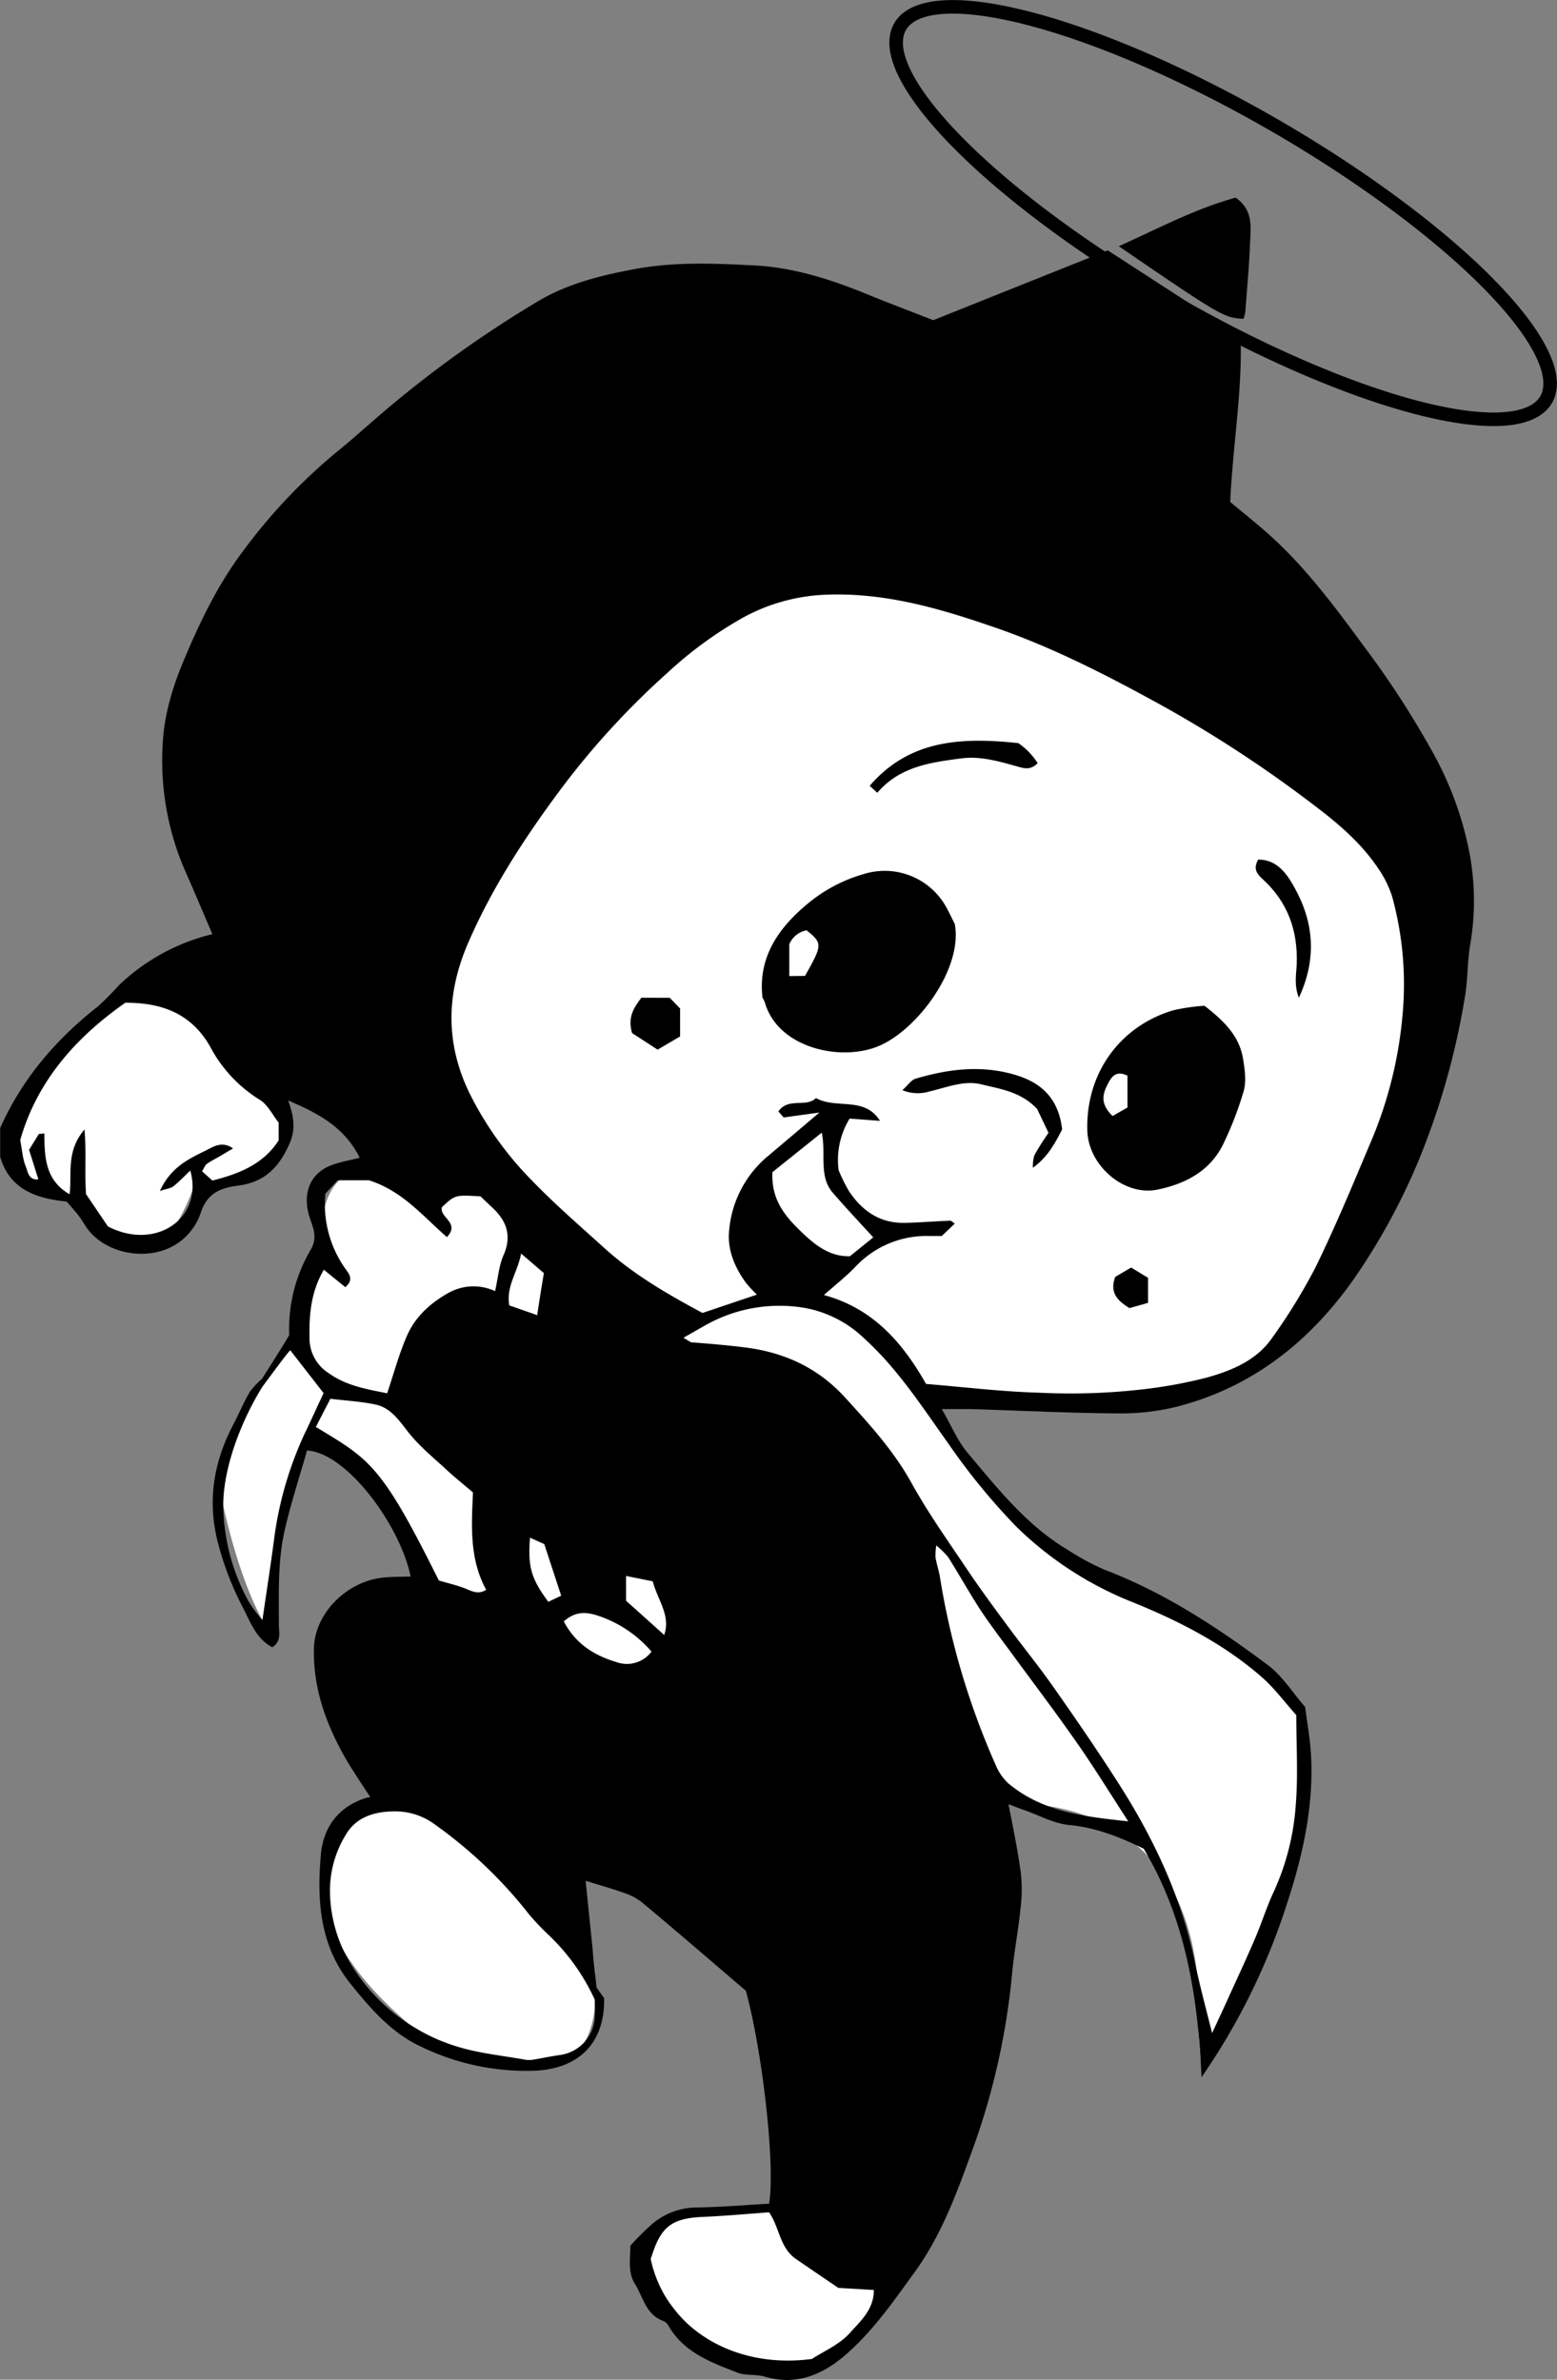 <svg id="Capa_1" data-name="Capa 1" xmlns="http://www.w3.org/2000/svg" viewBox="0 0 334.52 511.35"><rect x="0" y="0" width="334.52" height="511.35" fill="#808080" stroke="none"/><defs><style>.cls-1{fill:#fff;}.cls-2{fill:none;stroke:#000;stroke-miterlimit:10;stroke-width:2.91px;}</style></defs><title>vector de hijitus</title><path class="cls-1" d="M298.27,518.33s-40.94-6.73-22.12,18.36c0,0,25.48,39,47.56-2.41,0,0,35.13-53.18,26.08-103.71,0,0,43.34-3.94,40.76,49.27l.44,5.71s33.57-46.62,20.57-74c0,0-9.55-18.88-44.92-29,0,0-22.57-18.29-34.3-40.23,0,0,76.42,24.59,102.31-48.46,0,0,48-72.9-38.82-140.36,0,0-86.62-60.38-117.13-52.41,0,0-91.2,20.56-110.79,106.6,0,0,4.56,23.69,12,36.42,0,0-49.83,23.81-44.12,52.41,0,0,11.27.55,17.69,9.77,0,0,11.82,16.32,20.9-7.54,0,0,22.11-3.34,20.52-19.35,0,0,19.18,6.62,18.43,14.46,0,0-14.27-1.82-10.71,21.89,0,0-8.09,13.68-7.17,17.29,0,0-18.38,16-14.45,33.44s8.46,24.59,8.46,24.59,4-29.13,9.08-40.13c0,0,14.07,5.05,28.79,31.59,0,0-45.87-4.15-14.81,46.35,0,0-27.28,18.6,8.31,48.91,0,0,55.46,36.47,36.12-31.07,0,0,21,.76,36.31,23.89A108.88,108.88,0,0,1,298.27,518.33Z" transform="translate(-133.04 -42.93)"/><path d="M183.18,349c1-1.86,10.66-16.71,12-19.2a33.4,33.4,0,0,1,4.65-18.38c1.7-3,.12-5.28-.51-7.74-1.18-4.68.51-8.75,5-10.4,1.82-.68,3.77-1,6-1.57-3-6.11-8.25-9.35-15.36-12.29,1.33,3.69,1.54,6.33.35,9.09-2.16,5-5.23,8.41-11,9.17-3.5.46-6.6,1.32-8.11,5.75a12.73,12.73,0,0,1-9.16,8.48c-5.46,1.35-12-.5-15.29-5.05-.63-.87-1.14-1.83-1.8-2.68-.89-1.15-1.87-2.23-2.58-3.06-6.87-.69-12.25-2.73-14.29-9.6v-6.2c4.63-10.44,11.9-19,21-26.13a62,62,0,0,0,4.49-4.53,43.92,43.92,0,0,1,20.1-11c-2-4.64-3.86-9.09-5.81-13.5A59.34,59.34,0,0,1,168,202.7c.33-6.51,2.32-12.72,4.85-18.65,3.39-8,7.18-15.76,12.42-22.72a119.84,119.84,0,0,1,20.1-21.27c3.37-2.73,6.59-5.65,9.89-8.48a243.72,243.72,0,0,1,33.42-23.94c6.27-3.75,13.51-5.55,20.84-6.91,8.52-1.58,17-1.2,25.5-.77s16.55,3,24.4,6.23c4.65,1.9,9.35,3.67,14.13,5.54l37.49-15,28.53,18.49c.44,11.35-1.65,23.32-2.22,35.57,2.53,2.11,5.05,4.13,7.5,6.26,8.55,7.44,15.19,16.55,21.84,25.58a194,194,0,0,1,13.81,21.32,72.73,72.73,0,0,1,8.33,22.66,55.53,55.53,0,0,1,.08,19.33c-.64,3.7-.48,7.5-1.15,11.28a160.11,160.11,0,0,1-9.95,35.12,137.15,137.15,0,0,1-14,25.57C414.32,331.32,402.08,341,386,345.17a50,50,0,0,1-12.84,1.47c-10.51-.07-21-.6-31.52-.93-1.77,0-3.54,0-6.26,0,2.11,3.65,3.4,6.85,5.52,9.37,6.51,7.73,12.8,15.74,21.74,21a52.46,52.46,0,0,0,7.58,4.1c12.9,4.9,24.3,12.37,35.23,20.55,3.11,2.33,5.28,5.89,8,9,.43,3.42,1.09,7,1.27,10.53.57,11.1-1.85,21.68-5.32,32.18a140.74,140.74,0,0,1-18.21,36.84c-.79-17.81-3.6-34.3-12.43-49.1-5.2-2.53-10.25-4.55-16-5.09-3.29-.31-6.44-2.08-9.65-3.21-1-.34-1.94-.72-3.35-1.25.93,5.13,1.93,9.78,2.57,14.48a32.45,32.45,0,0,1,0,7.63c-.51,5-1.47,9.95-1.91,14.95a151.69,151.69,0,0,1-8.81,38.17c-3.19,8.84-6.5,17.65-12.05,25.3-4.54,6.26-9,12.72-14.89,17.81-4.92,4.25-10.57,6.67-17.36,4.65-1.87-.56-4.05-.16-5.84-.86-5.66-2.2-11.46-4.32-14.77-10a2.46,2.46,0,0,0-1.17-1.11c-3.74-1.36-4.29-5.1-6.06-7.93-1.58-2.53-1-5.26-1-8.22a53.16,53.16,0,0,1,4.5-4.51,14.82,14.82,0,0,1,9.31-3.71c5.37-.06,10.74-.53,16-.82,1.37-8.14-1.42-32.75-5-45.76-7.44-6.37-14.84-12.75-22.32-19a12.51,12.51,0,0,0-3.78-2c-2.51-.91-5.09-1.62-8.32-2.63l2.35,22.93,1.63,2.29c.19,9.56-5.37,15.14-14.79,15.59a51.79,51.79,0,0,1-24.5-5.14c-6.36-2.93-10.91-8.19-15.24-13.59-6.6-8.21-7.18-17.89-6.34-27.64.52-6,3.89-10.74,10.57-12.48-2-3.11-3.9-5.85-5.53-8.73-4-7.15-6.68-14.61-6.53-23.08.13-7.52,6.93-14.46,14.87-15.3,1.94-.2,3.91-.16,5.92-.23-2.36-11.29-13.87-26.64-22.27-27.07-1.61,5.69-3.5,11.42-4.82,17.27-1.48,6.55-1.22,13.28-1.23,20,0,1.73.63,3.74-1.42,5-3.36-1.79-4.57-5.12-6.19-8.3A65.8,65.8,0,0,1,179.75,374c-2.18-8.9-.72-17.08,3.43-25,1.24-2.36,2.25-4.85,3.62-7.12a18.18,18.18,0,0,1,3-3.06c-.08,1.63.64.46-.29,1.95C185.09,347.81,181,358,181,366.48A44.17,44.17,0,0,0,186.42,387a36.6,36.6,0,0,0,3,4.1c.91-6.3,1.75-11.7,2.47-17.12a77.18,77.18,0,0,1,6.61-23c1.44-3,2.84-6.09,4.06-8.7l-7.15-9.2C194.35,333.94,184.43,348,183.18,349ZM332,340.31c8,.65,16.23,1.67,24.46,1.89a135.57,135.57,0,0,0,21.67-.68,101,101,0,0,0,14.25-2.59c5.37-1.52,10.66-3.69,14-8.55a122.41,122.41,0,0,0,9.31-15.15c4.22-8.64,7.92-17.54,11.65-26.41a89.46,89.46,0,0,0,7-27.42,71.3,71.3,0,0,0-2.18-25.75,22.75,22.75,0,0,0-3.1-6.24c-3.65-5.42-8.64-9.64-13.76-13.5a269.31,269.31,0,0,0-32.42-21.27c-11.67-6.43-23.44-12.52-36.06-16.87-12.09-4.18-24.26-7.74-37.32-7a40.24,40.24,0,0,0-16.91,4.92,85.39,85.39,0,0,0-16.09,11.76A172,172,0,0,0,252.42,214c-7.34,10-14,20.37-18.94,31.87-4.56,10.74-4.72,21.21.34,31.78a73.1,73.1,0,0,0,13.8,19.25c4.79,4.94,10,9.44,15.12,14.08,6.43,5.87,13.9,10.13,21.23,14.08l11.68-3.94a30,30,0,0,1-2.28-2.46c-2.4-3.23-4-7-3.71-10.88A23.37,23.37,0,0,1,298,291.38c3.44-2.9,6.87-5.81,11.09-9.39l-7.68,1.06-1.14-1.3c2.14-3.09,6-.75,8.07-2.87,4.42,2.45,10.41-.45,13.77,4.9l-6.53-.49a17,17,0,0,0-2.36,11.1,37,37,0,0,0,2.22,4.5c2.84,4.25,6.67,6.93,12,6.81,3.25-.07,6.49-.34,9.73-.47.27,0,.55.33,1,.63l-2.79,2.66c-1,0-1.87,0-2.77,0a20.91,20.91,0,0,0-15.9,6.74c-2,2.05-4.27,3.84-6.65,5.95C320.34,324,326.77,331.07,332,340.31Zm61.44,139.53c1.51-3.26,2.55-5.48,3.56-7.72,1.93-4.24,3.9-8.47,5.73-12.75,1.41-3.29,2.46-6.73,4-10a53.58,53.58,0,0,0,4.7-18.56c.52-6.31.12-12.7.12-19.33-2.37-2.64-4.54-5.59-7.22-8-8.18-7.21-17.84-12.17-27.82-16.22A75.34,75.34,0,0,1,351.42,371a137.94,137.94,0,0,1-14.68-17.95c-5.62-7.86-10.77-15.94-18.07-22.56a24.73,24.73,0,0,0-13.05-6.57,32.35,32.35,0,0,0-20.91,3.72c-1.47.82-2.93,1.67-4.83,2.75,1.05.59,1.46,1,1.9,1,3.58.26,7.14.57,10.72,1,8.81,1,16.18,4.33,22.13,10.87,5.21,5.71,10.39,11.38,14.21,18.27,3.54,6.4,7.81,12.42,11.9,18.51,2.79,4.17,5.78,8.21,8.76,12.25,3.3,4.48,6.83,8.79,10,13.34,4.74,6.75,9.41,13.55,13.85,20.5,7.57,11.85,13.52,24.42,16.38,38.32C390.73,469.24,392,474,393.47,479.84Zm-132.65-7.29a44.81,44.81,0,0,0-9.95-13.9,53.1,53.1,0,0,1-4.13-4.36A97.35,97.35,0,0,0,226,434.64a14.34,14.34,0,0,0-8-2.49c-4.1,0-8.34,1-10.69,5.07A23,23,0,0,0,203.93,449a30.62,30.62,0,0,0,5,16.78,40.53,40.53,0,0,0,22.3,16.91c4.72,1.47,9.76,1.94,14.65,2.83a5,5,0,0,0,1.64,0c1.93-.31,3.84-.73,5.78-1a8.67,8.67,0,0,0,7.52-8C260.9,475.22,260.82,473.94,260.82,472.55ZM156.22,306.46c10.29,5.35,20.59-1.79,17.7-12-1.25,1.19-2.37,2.38-3.63,3.39-.54.43-1.39.49-2.9,1,2.25-4.93,5.93-6.78,9.61-8.57,1.79-.87,3.62-2.3,6.11-.58l-2.9,1.72c-.92.54-1.89,1-2.76,1.64-.38.28-.55.86-1,1.55.8.73,1.55,1.4,2.22,2,5.82-1.48,10.92-3.51,14.24-8.63v-3.82c-1.32-1.65-2.33-3.84-4.05-4.9a29.68,29.68,0,0,1-10.53-11.17c-4.07-7.43-10.61-9.72-18.36-9.69-10.91,7.62-19.07,17.11-22.59,29.53.44,2.24.54,4.09,1.21,5.69.43,1,.53,2.95,2.69,2.73-.7-2.24-1.32-4.24-2-6.34l2.11-3.41,1.19-.11c0,5.12.21,10.1,5.42,13.06.53-4.54-.82-9.16,3.19-13.92.44,5.27,0,9.4.34,13.9Zm60,35.86c1.46-4.33,2.56-8.49,4.27-12.39,1.78-4.06,5-7,8.92-9.19a11,11,0,0,1,10-.37c.64-2.86.82-5.45,1.8-7.69,1.82-4.13.74-7.32-2.33-10.2L236.27,300c-5.46-.32-5.46-.32-8.29,2.33-.59,2.25,4,3.31,1.08,6.43-5.12-4.44-9.52-9.92-16.75-12.21h-6.72l-2.65,2.89A24,24,0,0,0,207.56,316c.83,1.13,1.21,2.19-.33,3.52l-4.62-3.76c-2.83,4.9-3.17,9.81-3.07,14.85a8.82,8.82,0,0,0,4,7.3C207.38,340.72,211.91,341.45,216.22,342.32ZM320.78,535l-7.63-.45c-2.63-1.79-5.89-4-9.14-6.24-3.48-2.4-3.53-6.91-5.74-10-5,.37-9.72.8-14.43,1-6.22.3-8.63,2-10.54,7.68-.16.5-.34,1-.46,1.33,3.11,14.74,17.71,23.78,34.64,21.5,2.46-1.62,6-3.1,8.26-5.7C317.87,541.72,320.82,539.19,320.78,535ZM375.44,434.3c-3.89-6-7.26-11.49-10.95-16.77-4.59-6.59-9.46-13-14.2-19.47-2.2-3-4.5-6-6.53-9.08-2.45-3.74-4.61-7.66-7-11.44a17.51,17.51,0,0,0-2.56-2.52,13.08,13.08,0,0,0-.16,2.59c.23,1.4.7,2.76.94,4.16A162.78,162.78,0,0,0,347,422.28a11.18,11.18,0,0,0,2.69,3.87C357,432.25,365.85,433.28,375.44,434.3ZM234.66,363.63c-1.91-1.64-3.89-3.21-5.74-4.93-2.79-2.59-5.79-5-8.14-8-2.05-2.6-3.84-5.36-7.25-6-3.09-.63-6.27-.81-9.51-1.2l-3.12,6.05c11.52,7,14,7.92,26.42,33,1.63.47,3.37.9,5.06,1.48s3.21,1.75,5.11.51C233.91,378,234.32,370.91,234.66,363.63Zm86-54.81c-3-3.27-5.89-6.36-8.67-9.56-3.11-3.58-1.43-8.25-2.39-12.95L299,294.8c-.29,5.62,2.41,9.11,5.72,12.36,3.14,3.07,6.37,5.83,10.92,5.71Zm-47.65,89a25.87,25.87,0,0,0-11.71-7.78c-3-.95-5-.55-7.13,1.29,2.55,4.9,6.66,7.36,11.29,8.74A6.59,6.59,0,0,0,273,397.85ZM249.89,316.5,245,312.29c-.76,4.09-3.26,7-2.54,11.14l6,2.1C248.91,322.41,249.35,319.77,249.89,316.5Zm25.85,77.75c1.46-4.16-1.39-7.47-2.47-11.53l-5.72-1.15v5.33Zm-22.13-8.44c-1.25-3.81-2.4-7.31-3.63-11.08l-3.07-1.39c-.49,6.26.24,8.81,3.94,13.79Z" transform="translate(-133.04 -42.93)"/><path d="M400.21,111.44c-4.24-.22-4.88-.6-26.8-15.6,8.43-3.78,16.44-8.07,25.11-10.44,3.91,2.73,3.22,6.53,3.08,10-.18,4.84-.66,9.67-1,14.51A9.23,9.23,0,0,1,400.21,111.44Z" transform="translate(-133.04 -42.93)"/><path d="M338.17,241.47c1.78,9.4-7.78,22.41-16,26.09s-22,.65-24.8-9.23a5.54,5.54,0,0,0-.51-1c-1-8.68,3.41-14.94,9.55-20.08a33,33,0,0,1,12.29-6.53,15.11,15.11,0,0,1,17.5,6.89C336.93,238.91,337.54,240.22,338.17,241.47ZM306,252.63c3.77-6.69,3.78-7,.34-9.79a5,5,0,0,0-3.72,3v6.83Z" transform="translate(-133.04 -42.93)"/><path d="M391.82,259.05c4.36,3.37,7.49,6.6,8.28,11.34.37,2.27.74,4.76.17,6.9a73.09,73.09,0,0,1-4.19,11c-2.78,6.14-8.19,9-14.38,10.27-7.19,1.45-14.82-5.2-15.05-12.65-.37-12.2,6.87-22.45,18.5-25.9A43.18,43.18,0,0,1,391.82,259.05Zm-19.74,23.69,3.2-1.83v-6.83c-2.28-1.13-3.29,0-4.13,1.58C370,277.84,369.23,280,372.08,282.74Z" transform="translate(-133.04 -42.93)"/><path d="M361.24,285.63c-.53,1-1.23,2.4-2.1,3.73a16.56,16.56,0,0,1-4.17,4.5,7.57,7.57,0,0,1,.28-2.61c.89-1.72,2-3.31,3.06-4.91l-2.45-5.12c-3.52-3.74-7.93-4.28-12-5.29-3.69-.91-7.41.67-11.05,1.51a8.62,8.62,0,0,1-5.9-.26c1.16-1,1.87-2.16,2.82-2.45,7.09-2.11,14.23-3,21.53-.8C356.9,275.64,360.48,279.05,361.24,285.63Z" transform="translate(-133.04 -42.93)"/><path d="M319.89,211.79c8.61-10,19.86-10.45,31.93-9.18a14.79,14.79,0,0,1,4.16,4.31c-1.47,1.49-2.79,1.16-4.2.76-4-1.11-8-2.33-12.16-1.79-6.59.86-13.24,1.72-18.09,7.39Z" transform="translate(-133.04 -42.93)"/><path d="M403.35,227.65c4.17-.08,6.32,3.3,7.87,6.11,4.07,7.34,4.8,15.17.88,23.56-1.07-2.7-.55-5-.46-7.23.25-7.05-1.83-13.11-7.05-18C403.41,231,402.07,229.9,403.35,227.65Z" transform="translate(-133.04 -42.93)"/><path d="M276.94,257.34l2.22,2.3v6l-4.84,2.84-5.48-3.56c-1-3.41.37-5.44,2-7.6Z" transform="translate(-133.04 -42.93)"/><path d="M372.65,317.3l3.41-2,3.64,2.21v5.38l-4,1.12C372.92,322.33,371.44,320.54,372.65,317.3Z" transform="translate(-133.04 -42.93)"/><ellipse class="cls-2" cx="395.83" cy="88.71" rx="21.86" ry="80.14" transform="translate(-11.95 344.23) rotate(-60)"/></svg>